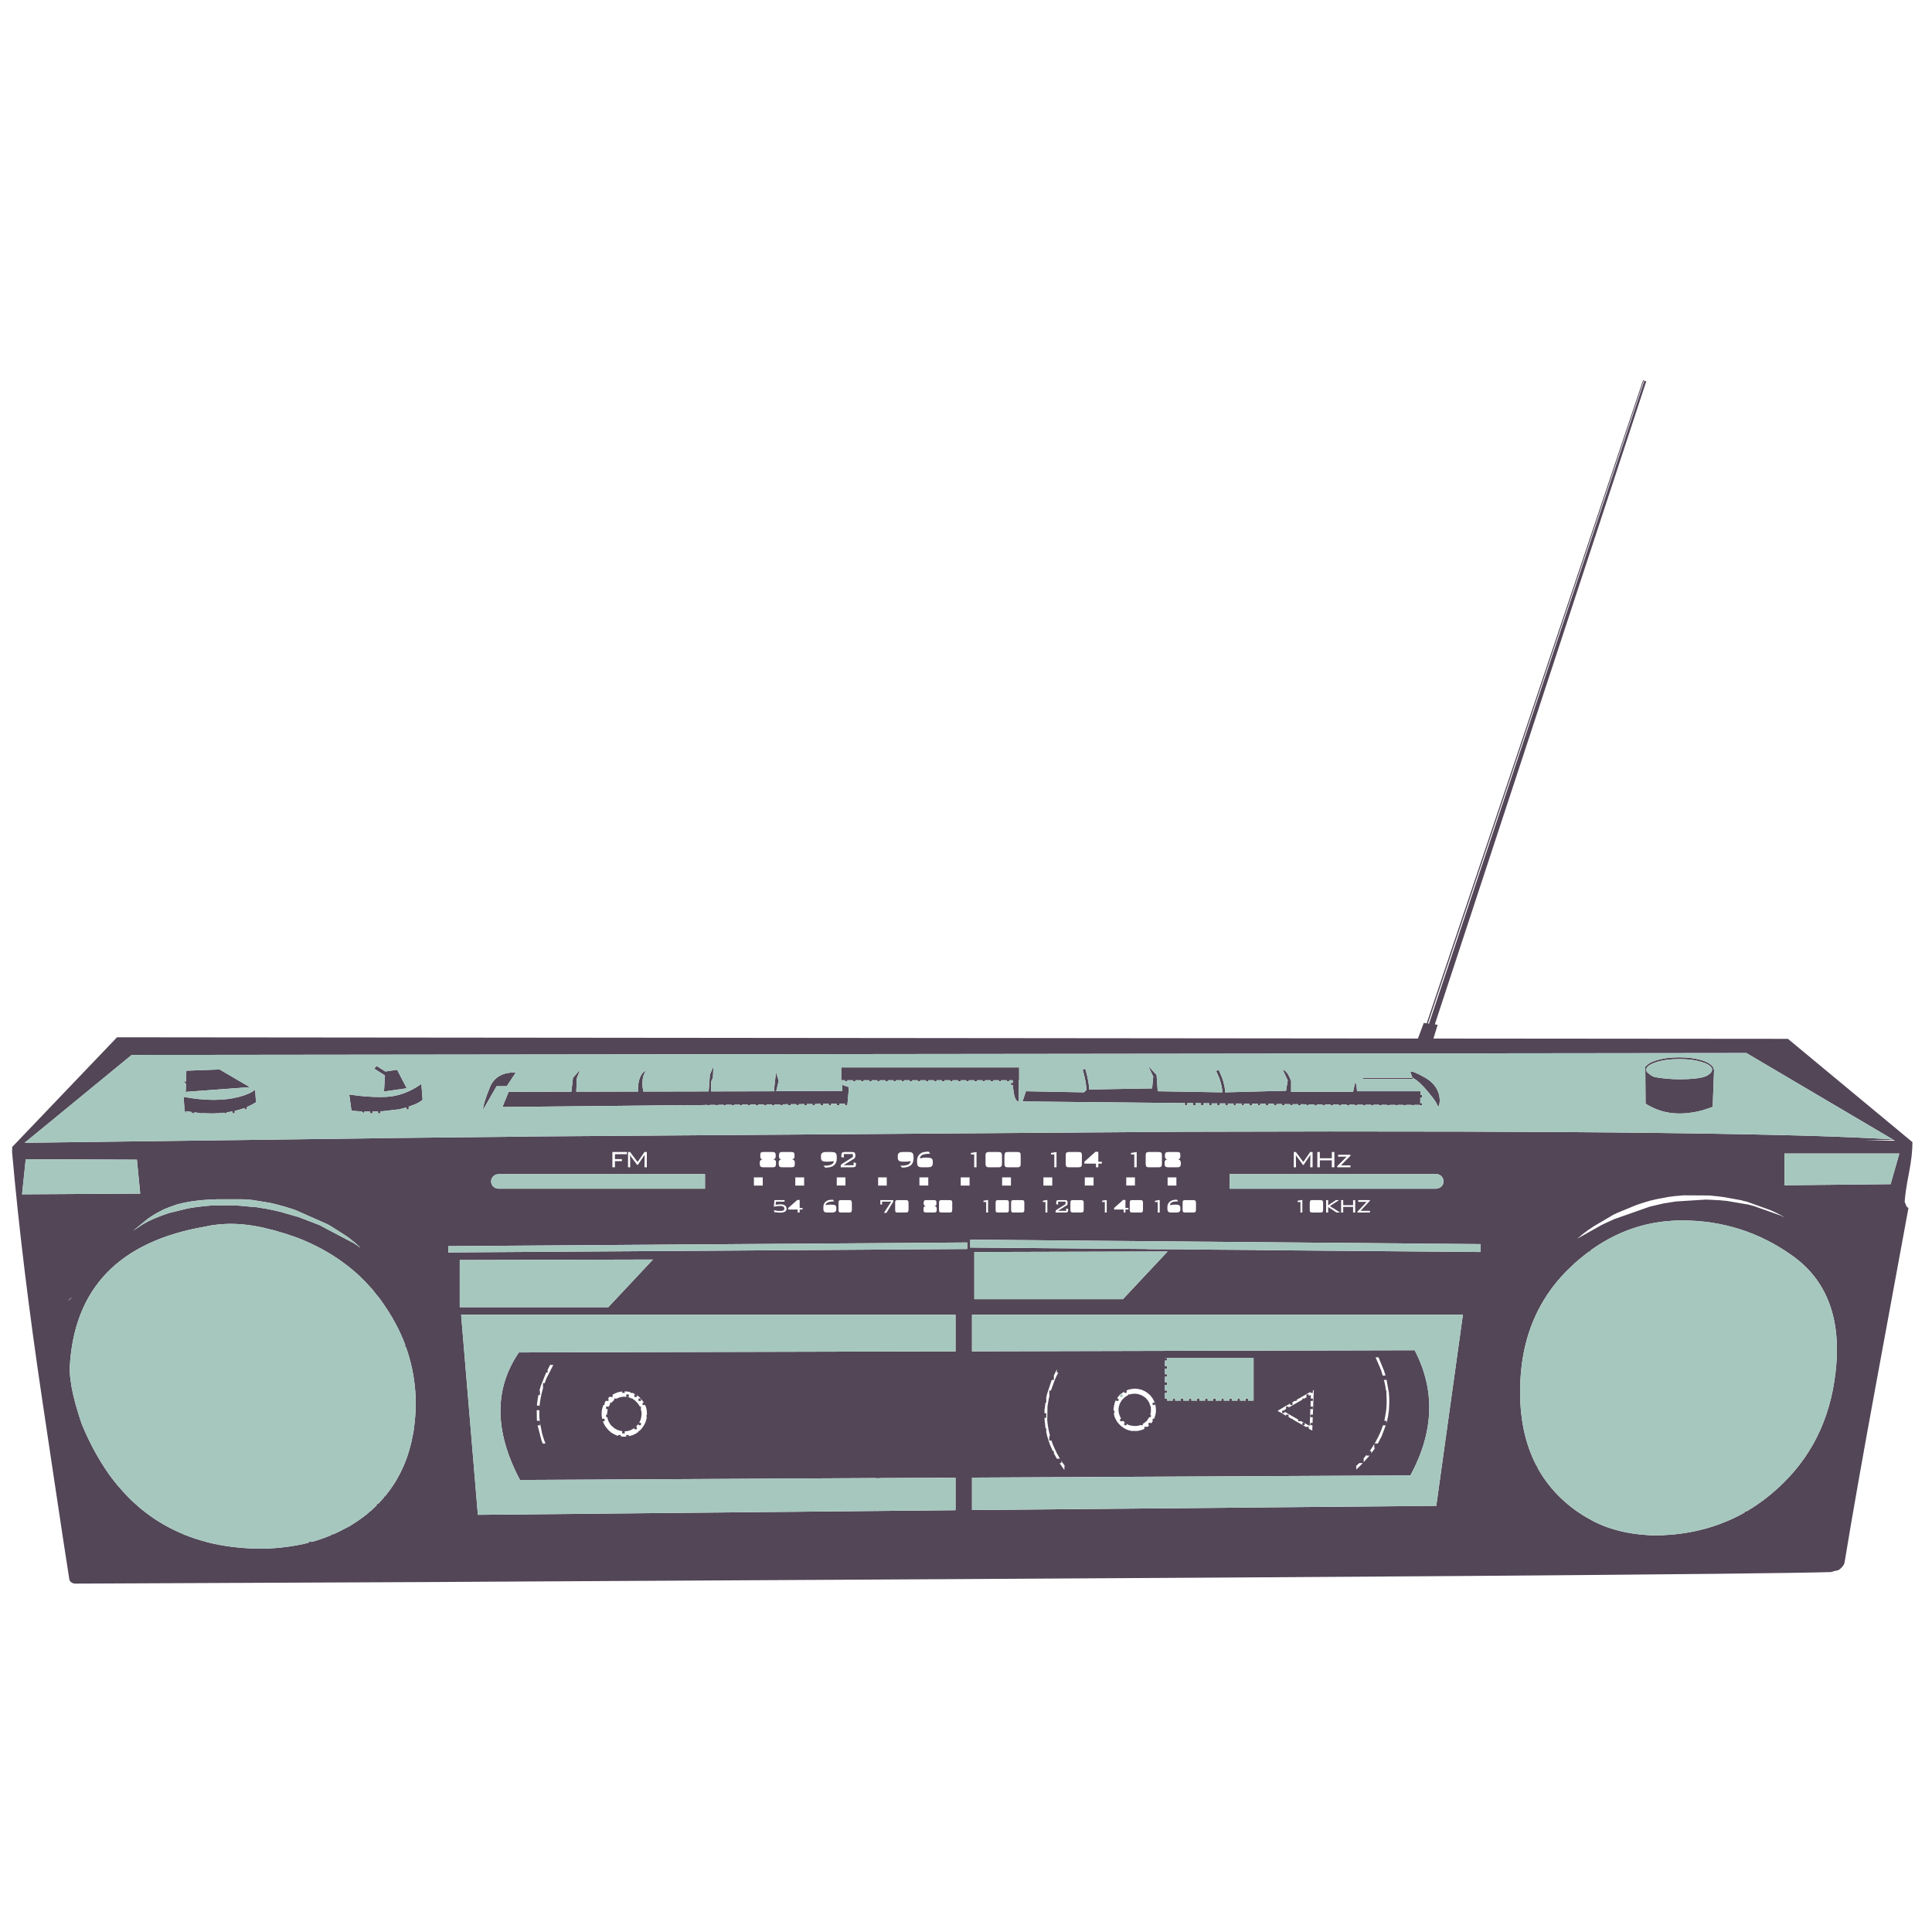 <?xml version="1.0" encoding="utf-8"?>
<!-- Generator: Adobe Illustrator 16.0.0, SVG Export Plug-In . SVG Version: 6.00 Build 0)  -->
<!DOCTYPE svg PUBLIC "-//W3C//DTD SVG 1.1//EN" "http://www.w3.org/Graphics/SVG/1.1/DTD/svg11.dtd">
<svg version="1.1" id="Layer_1" xmlns="http://www.w3.org/2000/svg" xmlns:xlink="http://www.w3.org/1999/xlink" x="0px" y="0px"
	 width="300px" height="300px" viewBox="0 0 300 300" enable-background="new 0 0 300 300" xml:space="preserve">
<g>
	<path fill-rule="evenodd" clip-rule="evenodd" fill="#524657" d="M294.258,177.134l-0.238-0.147l-4.484,0.079L294.258,177.134z
		 M10.896,201.732c0.447-0.438,0.432-0.454-0.045-0.045C10.441,202.141,10.457,202.156,10.896,201.732z M3.994,180.005l-0.567,5.449
		l18.344-0.114l-0.51-5.266L3.994,180.005z M33.61,186.227c-0.59,0.014-1.335,0.056-2.235,0.124l-0.069,0.022l-0.76,0.069
		c-1.211,0.151-2.264,0.355-3.156,0.612l-0.227,0.079c-0.621,0.213-1.199,0.432-1.736,0.659l-1.078,0.568
		c-0.296,0.157-0.735,0.435-1.317,0.827l-0.034,0.023l-2.35,1.918l1.328-0.887l0.045-0.021l0.148-0.102
		c0.521-0.311,1.01-0.564,1.464-0.761l0.147-0.068c0.84-0.363,1.658-0.674,2.452-0.93l2.939-0.717
		c1.083-0.196,2.267-0.344,3.554-0.442l3.167-0.045c0.189,0,0.499,0.016,0.931,0.045c0.174,0,0.442,0.02,0.806,0.058l2.077,0.192
		h0.147l1.01,0.171h0.092l0.737,0.146c0.848,0.167,1.483,0.307,1.907,0.421l2.792,0.806l3.19,1.226l5.188,2.736h0.035
		c0.567,0.362,0.9,0.593,0.999,0.692l0.17,0.102l-0.908-0.839l-0.318-0.239c-0.211-0.197-0.496-0.42-0.852-0.67l-2.725-1.737
		l-0.124-0.045l-0.148-0.102l-5.04-2.226l-0.102-0.022c-0.295-0.121-0.586-0.22-0.874-0.295l-0.886-0.272
		c-0.688-0.196-1.358-0.367-2.009-0.512l-2.838-0.465l-0.42-0.034c-0.393-0.03-0.688-0.046-0.885-0.046l-0.046-0.021H33.61z
		 M28.729,172.502l-0.068-0.022l-0.147-2.157c3.382,0.621,6.247,0.621,8.593,0c1.181-0.311,2.017-0.685,2.509-1.124l0.137,1.965
		l-0.784,0.441v0.023h-0.045l-0.59,0.272v0.362h-0.363v-0.227l-0.046,0.034c-0.46,0.159-0.805,0.265-1.032,0.317l-0.443,0.114v0.375
		h-0.363v-0.296l-0.885,0.148v0.147h-0.386v-0.103l-0.443,0.058c-0.098,0.014-0.238,0.021-0.42,0.021v0.023h-0.386
		c-0.099,0.015-0.246,0.022-0.443,0.022l-1.249-0.022c-0.197,0-0.345-0.008-0.443-0.023v0.023h-0.397v-0.045l-0.852-0.103v0.147
		h-0.397v-0.194l-0.885-0.146v0.341l-0.239-0.375H28.729z M28.854,169.369l0.023-1.079l-0.363-0.363h0.386l0.034-1.669l5.165-0.192
		l4.7,2.747l-9.819,0.726h-0.125v-0.021l-0.147,0.021L28.854,169.369z M59.845,166.383l1.816-0.272l1.487,2.85l0.034,0.022
		l-3.553,0.511l0.147-2.497l-1.668-1.056l0.363-0.42L59.845,166.383z M71.389,202.981h23.067l6.936-7.401l-30.003,0.079V202.981z
		 M83.853,221.325H83.49l-0.034-0.068l0.612,2.351v0.022l0.25,0.613v-0.091h0.386c-0.129-0.295-0.235-0.59-0.318-0.886l-0.022-0.045
		l-0.216-0.737v-0.047l-0.296-1.476V221.325z M83.75,218.977h-0.409l0.023,1.453l0.023,0.192h0.419l0.045,0.238l-0.079-0.602v-0.103
		l-0.023-0.022V218.977z M64.987,211.166l-0.022,0.067h0.022V211.166z M64.521,216.626c-0.016-0.242-0.031-0.477-0.046-0.704
		c-0.181-2.323-0.662-4.578-1.442-6.765l-0.147-0.046l0.045-0.249c-0.197-0.538-0.416-1.075-0.658-1.612
		c-0.083-0.196-0.174-0.395-0.272-0.591c-0.689-1.438-1.513-2.842-2.475-4.212c-0.242-0.363-0.496-0.715-0.76-1.056
		c-0.099-0.113-0.189-0.219-0.273-0.317c-0.227-0.295-0.454-0.583-0.681-0.862c-0.167-0.183-0.329-0.359-0.488-0.534
		c-0.196-0.212-0.394-0.424-0.59-0.636c-0.197-0.197-0.394-0.394-0.59-0.59c-0.212-0.197-0.417-0.394-0.613-0.59
		c-0.197-0.167-0.382-0.33-0.556-0.489c-0.28-0.227-0.561-0.457-0.84-0.691c-0.114-0.091-0.227-0.179-0.341-0.261
		c-1.634-1.258-3.424-2.343-5.369-3.259c-0.159-0.083-0.321-0.159-0.488-0.228c-0.893-0.408-1.832-0.776-2.816-1.101
		c-0.227-0.084-0.461-0.163-0.703-0.239c-0.621-0.196-1.26-0.385-1.918-0.567c-0.311-0.083-0.613-0.155-0.909-0.215
		c-0.241-0.068-0.476-0.129-0.704-0.182c-2.043-0.454-3.98-0.647-5.812-0.579c-0.077,0-0.163,0.007-0.261,0.022
		c-0.099,0-0.189,0.008-0.273,0.023c-0.916,0.045-1.797,0.166-2.645,0.363c-13.425,2.308-20.448,9.619-21.069,21.931
		c0,0.37,0.015,0.772,0.045,1.203c0.016,0.228,0.042,0.455,0.08,0.682c0.174,1.453,0.571,3.174,1.192,5.165
		c0.038,0.099,0.072,0.204,0.103,0.318c0.144,0.476,0.306,0.967,0.488,1.475c1.181,2.839,2.554,5.37,4.12,7.595
		c0.03,0.045,0.061,0.095,0.091,0.147c0.266,0.34,0.526,0.682,0.783,1.021c0.136,0.167,0.269,0.334,0.398,0.5
		c0.196,0.227,0.393,0.454,0.59,0.681c0.197,0.228,0.394,0.447,0.59,0.658c0.159,0.183,0.321,0.356,0.488,0.522
		c0.227,0.228,0.453,0.455,0.681,0.682c0.182,0.166,0.363,0.329,0.545,0.488c0.212,0.196,0.424,0.385,0.636,0.566
		c0.242,0.212,0.495,0.418,0.76,0.614c0.128,0.113,0.265,0.219,0.409,0.316c1.732,1.303,3.621,2.373,5.665,3.214
		c0.06,0.029,0.125,0.061,0.193,0.091c1.06,0.424,2.153,0.782,3.281,1.078c0.083,0.015,0.166,0.041,0.25,0.08
		c2.664,0.665,5.536,0.998,8.615,0.998c2.55-0.067,4.919-0.378,7.107-0.931v-0.147h0.567c1.014-0.296,1.994-0.64,2.94-1.033v-0.136
		h0.34c0.59-0.265,1.154-0.545,1.691-0.841c0.242-0.128,0.496-0.257,0.761-0.386c0.491-0.294,0.973-0.605,1.442-0.931
		c0.575-0.394,1.124-0.81,1.646-1.249v-0.124h0.147c0.341-0.311,0.681-0.629,1.021-0.954v-0.227h0.227
		c0.311-0.326,0.613-0.659,0.908-1l0.022-0.146h0.023v-0.023h0.102c0.635-0.772,1.215-1.589,1.737-2.452
		c0.113-0.196,0.227-0.4,0.34-0.612c0.818-1.468,1.446-3.069,1.885-4.803c0.068-0.212,0.125-0.442,0.17-0.691
		c0.098-0.522,0.205-1.045,0.318-1.567c0.022-0.227,0.049-0.454,0.08-0.682c0.03-0.242,0.061-0.479,0.091-0.715
		C64.548,219.423,64.589,218.019,64.521,216.626z M94.955,217.807l0.408-0.42v-0.216h0.397l0.341-0.147l0.103-0.034
		c0.272-0.075,0.515-0.114,0.727-0.114l0.317,0.047v-0.397h0.398v0.397h-0.364l0.17,0.021c0.175,0.016,0.394,0.091,0.659,0.228
		h0.147v0.067c0.196,0.114,0.344,0.221,0.442,0.318l0.386,0.42l0.272,0.442h0.169v0.387h-0.022l0.022,0.103
		c0,0.015,0.027,0.129,0.08,0.34l0.022,0.318l-0.056,0.488l-0.114,0.442l-0.204,0.443h0.272v0.362h-0.386v-0.215
		c-0.166,0.227-0.306,0.381-0.419,0.464h0.17v0.387h-0.397v-0.192c-0.356,0.249-0.704,0.404-1.045,0.465l-0.443,0.046v0.328h-0.397
		v-0.352l-0.408-0.091c-0.28-0.066-0.56-0.2-0.841-0.396l-0.442-0.387c-0.212-0.249-0.382-0.537-0.511-0.862l-0.103-0.442h-0.192
		v-0.387h0.147v-0.102l0.103-0.761h-0.25v-0.387h0.374v0.068l0.239-0.442v-0.238H94.955z M95.125,216.558v0.364h-0.397v-0.103
		l-0.363,0.352h0.125v0.363h-0.374v-0.08l-0.239,0.398v0.318h-0.181l-0.023,0.079c-0.144,0.369-0.223,0.703-0.238,0.998
		l-0.022,0.318c0,0.167,0.03,0.412,0.09,0.737h0.375v0.386h-0.272l0.068,0.171c0.136,0.332,0.311,0.628,0.522,0.886
		c0.242,0.295,0.484,0.533,0.727,0.715c0.28,0.175,0.56,0.322,0.839,0.442L96,222.948v-0.124h0.375v0.192l0.363,0.08l0.511-0.023
		v-0.249h0.398v0.192l0.067-0.021c0.378-0.084,0.708-0.204,0.988-0.364l0.442-0.295v-0.147h0.148
		c0.159-0.129,0.295-0.277,0.409-0.442l0.08-0.068v-0.126h0.068l0.102-0.169c0.197-0.311,0.325-0.605,0.386-0.886l0.102-0.442
		h-0.045v-0.387h0.068l-0.022-0.42c-0.015-0.407-0.114-0.784-0.295-1.124v0.047H99.78v-0.364h0.193l-0.023-0.058l-0.42-0.556v0.341
		h-0.386v-0.363h0.363c-0.128-0.167-0.291-0.313-0.488-0.443h-0.022c-0.053-0.037-0.088-0.063-0.103-0.079v0.273h-0.397v-0.397
		h0.204l-0.488-0.239h-0.318v-0.102l-0.25-0.068l-0.637-0.079v0.249h-0.397v-0.228l-0.727,0.147l-0.125,0.057v0.023h-0.079
		L95.125,216.558z M85.499,211.847l-0.147,0.228l-0.317,0.636v0.42h-0.228l-0.852,2.123l-0.125,0.465l-0.057,0.125l-0.136,0.613
		l0.136-0.534h0.079v0.704h-0.25l-0.113,0.636v0.057l-0.102,0.658v0.295h0.385l-0.023,0.296c0.068-0.62,0.137-1.113,0.205-1.477
		c0.099-0.536,0.219-1.051,0.363-1.544l0.022-0.09h-0.022v-0.692h0.272l0.216-0.637l1.033-2.032l0.091-0.146h-0.432V211.847z
		 M95.489,179.982v-0.761h1.861v-0.34h-2.259v2.373h0.397v-0.954h1.079v-0.318H95.489z M77.11,168.664l-2.101,3.667
		c0-0.583,0.352-1.748,1.056-3.496c0.439-1.097,1.237-1.808,2.396-2.134c0.59-0.144,1.131-0.192,1.624-0.147l-1.396,2.11H77.11z
		 M65.429,168.313l0.193,2.453l-0.113,0.102c-0.265,0.211-0.586,0.401-0.965,0.567l-1.146,0.432h0.068v0.396h-0.364v-0.295
		l-0.886,0.217v0.078h-0.363l-2.327,0.273c-0.098,0.015-0.246,0.022-0.443,0.022v0.318h-0.386v-0.296
		c-0.196,0-0.344,0.008-0.442,0.023h-0.42v0.272h-0.386v-0.272h-0.885v0.228l-0.364-0.149v-0.102l-1.623-0.102l-0.318-2.305
		l-0.045-0.216l1.714,0.216c1.385,0.151,2.724,0.2,4.019,0.147c1.634-0.075,3.227-0.59,4.779-1.544L65.429,168.313z M128.216,186.59
		c-0.242,0.196-0.363,0.477-0.363,0.839v0.263c0,0.249,0.049,0.403,0.148,0.464c0.06,0.084,0.215,0.126,0.465,0.126h0.76
		c0.227,0,0.39-0.05,0.488-0.148c0.099-0.061,0.147-0.166,0.147-0.317v-0.262c0-0.196-0.057-0.329-0.17-0.396
		c-0.114-0.068-0.318-0.103-0.613-0.103h-0.148c-0.25,0-0.495,0.026-0.738,0.079c0.045-0.325,0.363-0.515,0.954-0.567l0.272-0.022
		l0.125,0.022l-0.205-0.272h-0.147C128.768,186.294,128.442,186.394,128.216,186.59z M132.28,187.815v-0.998l-0.023-0.148
		c-0.03-0.151-0.053-0.227-0.068-0.227c-0.053-0.061-0.166-0.092-0.34-0.092h-1.227c-0.166,0-0.283,0.031-0.352,0.092
		c-0.045,0.053-0.067,0.177-0.067,0.375v0.998c0,0.196,0.022,0.321,0.067,0.375c0.053,0.045,0.114,0.067,0.182,0.067l0.17,0.023
		h1.227c0.174,0,0.287-0.031,0.34-0.091l0.022-0.035C132.257,188.012,132.28,187.898,132.28,187.815z M121.825,186.59v-0.239h-1.566
		l-0.102,1.022c0.378-0.076,0.695-0.113,0.953-0.113c0.197,0,0.345,0.021,0.443,0.068l0.08,0.021
		c0.061,0.054,0.11,0.122,0.148,0.204l0.023,0.114c0,0.113-0.042,0.196-0.125,0.25l-0.022,0.045l-0.103,0.023
		c-0.128,0.037-0.268,0.057-0.419,0.057c-0.272,0-0.598-0.043-0.976-0.125l0.102,0.317l0.828,0.067c0.25,0,0.413-0.015,0.489-0.045
		c0.151-0.03,0.25-0.063,0.295-0.103l0.125-0.091c0.098-0.098,0.147-0.229,0.147-0.396l-0.022-0.114
		c-0.053-0.265-0.25-0.438-0.59-0.522l-0.363-0.021c-0.25,0-0.496,0.026-0.738,0.079l0.068-0.499H121.825z M123.857,187.815v0.466
		h0.317v-0.466h0.443v-0.238h-0.443v-1.249h-0.363l-1.419,1.249v0.238H123.857z M123.494,184.092h1.374v-1.271h-1.374V184.092z
		 M121.086,178.973c-0.015,0-0.038,0.041-0.068,0.125l-0.056,0.25v0.215c0,0.296,0.132,0.451,0.397,0.465
		c-0.197,0.016-0.337,0.114-0.42,0.296l-0.022,0.17v0.249c0,0.175,0.042,0.304,0.125,0.387v0.023
		c0.083,0.067,0.224,0.103,0.42,0.103h1.419c0.211,0,0.359-0.035,0.442-0.103c0.061-0.084,0.091-0.22,0.091-0.41v-0.249
		c0-0.266-0.139-0.419-0.42-0.466c0.136-0.029,0.235-0.087,0.295-0.169l0.08-0.148v-0.362c0-0.183-0.034-0.308-0.102-0.375
		c-0.099-0.062-0.227-0.091-0.386-0.091h-1.396C121.288,178.882,121.155,178.911,121.086,178.973z M129.93,182.82v1.271h1.351
		v-1.271H129.93z M129.521,178.927l-0.329-0.045h-0.931c-0.521,0-0.783,0.193-0.783,0.579v0.317c0,0.235,0.076,0.401,0.227,0.5
		c0.159,0.075,0.405,0.112,0.737,0.112l0.896-0.067h0.08l0.102-0.022l-0.057,0.09v0.057c-0.144,0.372-0.624,0.558-1.442,0.558
		l-0.147-0.023l0.25,0.318h0.17c0.522,0,0.919-0.114,1.192-0.34c0.295-0.243,0.443-0.588,0.443-1.034v-0.317
		c0-0.273-0.057-0.459-0.171-0.556C129.729,178.998,129.649,178.957,129.521,178.927z M132.745,179.053l-0.045-0.08l-0.102-0.046
		l-0.285-0.045h-1.157c-0.159,0-0.288,0.029-0.386,0.091l-0.034,0.057c-0.015,0.016-0.038,0.079-0.068,0.192l-0.023,0.126v0.316
		l0.068,0.023l0.318,0.068v-0.557h1.396v0.465l-1.611,1.022c-0.113,0.067-0.197,0.144-0.25,0.227l-0.023,0.192v0.149h1.861
		c0.212,0,0.352-0.035,0.42-0.103c0.061-0.061,0.091-0.183,0.091-0.363v-0.171l-0.238-0.103l-0.125-0.022v0.443h-1.566l1.544-0.954
		c0.128-0.083,0.2-0.151,0.216-0.204c0.053-0.062,0.079-0.155,0.079-0.284v-0.146C132.824,179.226,132.798,179.127,132.745,179.053z
		 M100.438,181.255v-2.373h-0.363l-1.011,1.464l-0.067,0.08l-1.158-1.544H97.52v2.373h0.341l-0.022-1.942l0.147,0.296l0.954,1.283
		h0.102l1.056-1.579l-0.022,1.942H100.438z M118.441,184.092v-1.271h-1.373v1.271H118.441z M118.056,179.348v0.215
		c0,0.296,0.121,0.451,0.363,0.465c-0.295,0.047-0.442,0.2-0.442,0.466v0.249c0,0.175,0.042,0.304,0.124,0.387
		c0.069,0.083,0.216,0.126,0.443,0.126h1.419c0.212,0,0.352-0.035,0.42-0.103c0.076-0.114,0.113-0.25,0.113-0.41v-0.249l-0.022-0.17
		c-0.045-0.166-0.182-0.266-0.409-0.296c0.257-0.045,0.386-0.2,0.386-0.465v-0.215c0-0.167-0.042-0.292-0.125-0.375
		c-0.098-0.062-0.227-0.091-0.386-0.091h-1.396c-0.166,0-0.299,0.029-0.397,0.091C118.086,179.04,118.056,179.165,118.056,179.348z
		 M109.474,184.58v-2.271H77.337v0.023c-0.295,0.015-0.549,0.128-0.761,0.34c-0.211,0.212-0.317,0.474-0.317,0.783
		c0,0.311,0.113,0.58,0.341,0.807c0.211,0.182,0.458,0.286,0.738,0.317H109.474z M120.496,166.485l0.42,1.34l-0.386,1.601
		l10.262-0.035v-0.931h0.068l0.057-0.317h0.023v0.374l0.874,0.296l-0.022,0.147v0.238l-0.193,2.18h-0.022v0.273h-0.375v-0.273
		h-0.874v0.273h-0.397v-0.273l-0.874,0.022v0.251h-0.375V171.4h-0.886v0.251h-0.364V171.4l-0.885,0.034v0.217h-0.386v-0.217h-0.885
		v0.217h-0.363v-0.217l-0.886,0.022v0.194h-0.363v-0.194h-0.885v0.194h-0.386v-0.194l-0.863,0.023v0.171h-0.397v-0.171h-0.874v0.171
		h-0.375v-0.171l-0.874,0.022v0.148h-0.397v-0.148h-0.852v0.148h-0.398v-0.148l-0.885,0.022v0.126h-0.363v-0.126h-0.886v0.126
		h-0.363v-0.126l-0.886,0.022v0.104h-0.386v-0.104h-0.885v0.104h-0.363v-0.104l-0.886,0.023v0.08h-0.363v-0.08h-0.885v0.08h-0.397
		v-0.08l-0.874,0.033v0.047h-0.375v-0.047h-0.874v0.047h-0.375v-0.047l-0.874,0.023v0.023h-0.397v-0.023h-0.886v0.023h-0.363v-0.023
		L78.018,171.9l0.965-2.362l9.74-0.021l0.25-2.157l1.101-1.249l-0.511,1.328l-0.08,2.078l9.604-0.023
		c-0.046-0.507-0.012-1.021,0.102-1.544c0.182-0.817,0.533-1.396,1.056-1.736l-0.353,0.885c-0.188,0.765-0.188,1.549,0,2.351v0.045
		l10.148-0.022l0.194-2.6l0.545-1.271l-0.081,1.76l-0.272,0.59v1.521l9.899-0.022l-0.147-0.079L120.496,166.485z M151.293,201.732
		h23.078l6.937-7.401l-30.015,0.08V201.732z M175.03,216.705l0.17-0.079v-0.102h0.227c0.273-0.076,0.534-0.113,0.784-0.113
		l0.442,0.045c0.228,0.045,0.477,0.136,0.75,0.271l0.499,0.341c0.227,0.227,0.404,0.466,0.534,0.715l0.227,0.636h0.045v0.387
		l0.023,0.125h-0.023v0.317l-0.102,0.42h0.102v0.387h-0.271l-0.068,0.147l-0.273,0.375v0.112h-0.102l-0.317,0.272l-0.217,0.126
		v0.215h-0.374v-0.022l-0.432,0.126c-0.098,0.014-0.246,0.021-0.442,0.021c-0.265,0-0.545-0.041-0.84-0.125l-0.193-0.068
		l-0.238-0.146v0.215h-0.375v-0.362h0.148c-0.183-0.167-0.311-0.288-0.387-0.363v0.112h-0.396v-0.386h0.17
		c-0.212-0.363-0.341-0.715-0.387-1.056l-0.033-0.317c0-0.325,0.068-0.644,0.204-0.954l0.046-0.124v-0.046h0.045l0.147-0.272
		c0.234-0.341,0.53-0.608,0.886-0.807L175.03,216.705z M199.777,218.271l-0.08,0.023l-1.316,0.783l0.295,0.17l0.114,0.045
		l0.907,0.546v-0.171h0.397v0.364l0.442,0.271h0.171v0.091l1.521,0.862v-0.316h0.261l-0.511-0.296v0.045h-0.397v-0.26l-2.055-1.182
		l-0.067-0.046v0.216h-0.375v-0.363h0.17l0.442-0.271v-0.364h0.397v0.148l2.135-1.226v-0.171h0.317l0.408-0.249h-0.091v-0.397h0.364
		v0.227l0.079-0.023l0.262-0.146l-0.023,0.146v0.443h0.317v0.363h-0.341l-0.022,0.885h0.363v0.387h-0.386v-0.091l-0.103,2.713
		l-0.783-0.442v0.317h-0.295l0.567,0.318v-0.069h0.364v0.296l0.545,0.295l0.022-0.84h-0.318v-0.362h0.341l0.022-0.886h-0.363v-0.387
		h0.386l0.147-3.848l-0.022,0.022l-0.125,0.079v0.363h-0.386v-0.147l-2.134,1.227v0.17h-0.318l-0.419,0.272h0.102v0.364h-0.375
		v-0.216l-0.068,0.021L199.777,218.271z M192.16,217.489v-0.318h0.386v0.318h0.886v-0.318h0.363v0.318h0.862v-6.641h-13.77v0.021
		h0.341v0.398h-0.341v0.874h0.341v0.374h-0.341v0.874h0.341v0.374h-0.341v0.875h0.341v0.397h-0.341v0.885h0.341v0.363h-0.341v0.886
		h0.341v0.318h0.885v-0.318h0.363v0.318h0.886v-0.318h0.387v0.318h0.862v-0.318h0.386v0.318h0.886v-0.318h0.374v0.318h0.874v-0.318
		h0.397v0.318h0.852v-0.318h0.397v0.318h0.886v-0.318h0.362v0.318h0.886v-0.318h0.363v0.318H192.16z M164.723,226.718l0.091,0.17
		v0.295h-0.261l0.046,0.103l0.317,0.466l0.022,0.022l0.341,0.488v-0.59h0.08l0.067,0.079
		C165.154,227.372,164.919,227.028,164.723,226.718z M148.376,209.838v-5.676H71.604l2.6,31.059l74.172-0.716v-5.04l-0.874,0.022
		l0.193-0.022l-11.045,0.046v0.022h-0.692v-0.022l-55.215,0.295c-3.988-7.53-4.044-14.129-0.17-19.798L148.376,209.838z
		 M173.044,218.171h-0.046l-0.102,0.76l0.033,0.124h0.114v0.363h-0.091c0.045,0.409,0.166,0.769,0.363,1.079l0.192,0.34l0.08,0.104
		h0.091v0.102l0.442,0.432l0.103,0.078h0.102v0.069l0.193,0.125c0.258,0.165,0.541,0.291,0.852,0.374l0.442,0.091v-0.022h0.397
		v0.022c0.196,0,0.345-0.008,0.442-0.022c0.341-0.046,0.688-0.151,1.044-0.318v-0.318h0.397v0.069l0.387-0.318h-0.148v-0.362h0.375
		v0.124l0.295-0.375h-0.022v-0.386h0.216c0.144-0.31,0.242-0.661,0.296-1.056v-0.317c0-0.312-0.043-0.628-0.126-0.954l-0.022-0.057
		v0.251h-0.363v-0.364h0.318l-0.147-0.353c-0.114-0.241-0.276-0.483-0.488-0.727l-0.103-0.102c-0.197-0.197-0.387-0.352-0.567-0.466
		l-0.091-0.045c-0.099-0.083-0.189-0.133-0.272-0.147l-0.363-0.17l-0.079-0.023l-0.488-0.102h-0.046l-0.079-0.023h-0.215
		l-0.148-0.022l-0.443,0.046c-0.015,0-0.146,0.022-0.396,0.068l-0.091,0.033c-0.113,0.016-0.239,0.064-0.375,0.147h0.034v0.363
		h-0.375v-0.192l-0.59,0.408l-0.045,0.023l-0.171,0.203c-0.099,0.1-0.204,0.247-0.317,0.443h0.238v0.363h-0.363v-0.17l-0.103,0.147
		l-0.17,0.443V218.171z M164.326,213.13h-0.216v-0.5l-0.466,0.965v0.682h-0.318l-0.033,0.022v0.023l-0.704,2.134l-0.147,0.635h0.022
		v0.716h-0.125l-0.147,1.124v0.511h0.272v0.715h-0.272v0.217l0.147,1.327v0.091h0.125v0.612l0.192,0.784l0.057,0.125
		c0.129,0.507,0.322,1.04,0.58,1.601l0.182,0.408h0.17v0.341l0.466,0.862v-0.022h0.465c-0.038-0.068-0.071-0.125-0.102-0.17
		l-0.069-0.148c-0.249-0.408-0.438-0.774-0.566-1.101l-0.046-0.08l-0.228-0.532h-0.022l-0.249-0.716l-0.046-0.068h-0.317v-0.715
		h0.102l0.046,0.125c-0.228-0.817-0.383-1.677-0.466-2.577l0.045-2.18l0.171-0.998v-0.023l0.147-0.692h-0.045v-0.704h0.25
		l0.612-1.668c0.159-0.394,0.345-0.78,0.557-1.158L164.326,213.13z M168.196,186.442c-0.067-0.061-0.182-0.092-0.34-0.092h-1.227
		c-0.167,0-0.28,0.031-0.341,0.092c-0.053,0.053-0.079,0.177-0.079,0.375v0.998c0,0.151,0.02,0.257,0.057,0.317l0.022,0.058
		l0.148,0.067l0.192,0.023h1.227c0.158,0,0.272-0.031,0.34-0.091c0.054-0.054,0.08-0.179,0.08-0.375v-0.998
		C168.276,186.619,168.25,186.495,168.196,186.442z M171.137,186.442v0.204h0.42v1.635h0.295v-1.953L171.137,186.442z
		 M158.99,186.442c-0.068-0.061-0.185-0.092-0.352-0.092h-1.215c-0.167,0-0.284,0.031-0.352,0.092
		c-0.046,0.053-0.069,0.159-0.069,0.317v1.056l0.023,0.272l0.046,0.103c0.067,0.06,0.185,0.091,0.352,0.091h1.215
		c0.167,0,0.283-0.031,0.352-0.091l0.045-0.103l0.023-0.272v-0.998l-0.023-0.273L158.99,186.442z M162.634,186.328h-0.022
		l-0.681,0.114v0.204h0.408v1.635h0.295V186.328z M164.428,186.351c-0.151,0-0.265,0.022-0.34,0.068
		c-0.054,0.053-0.08,0.151-0.08,0.295v0.273l0.295,0.067v-0.465h1.146v0.397l-1.316,0.828c-0.099,0.053-0.162,0.109-0.192,0.171
		l-0.035,0.169v0.126h1.624c0.112,0,0.192-0.023,0.238-0.068c0.068-0.069,0.102-0.166,0.102-0.295v-0.171l-0.317-0.103v0.375h-1.271
		l1.249-0.795c0.112-0.045,0.178-0.091,0.192-0.136c0.03-0.038,0.046-0.122,0.046-0.25v-0.125c0-0.144-0.023-0.242-0.068-0.295
		h-0.022c-0.053-0.046-0.159-0.068-0.317-0.068H164.428z M163.395,184.092v-1.271h-1.374v1.271H163.395z M155.607,184.092h1.373
		v-1.271h-1.373V184.092z M157.979,178.882h-1.487c-0.196,0-0.336,0.037-0.419,0.112l-0.045,0.126l-0.059,0.317v1.249
		c0,0.227,0.035,0.374,0.104,0.442c0.061,0.083,0.2,0.126,0.419,0.126h1.613l0.146-0.047c0.046,0,0.095-0.025,0.148-0.079
		c0.06-0.068,0.091-0.216,0.091-0.442v-1.249c0-0.228-0.031-0.374-0.091-0.443C158.316,178.919,158.177,178.882,157.979,178.882z
		 M164.053,178.882l-0.852,0.147v0.238h0.511v1.987h0.341V178.882z M168.446,182.82v1.271h1.362v-1.271H168.446z M167.901,178.994
		c-0.083-0.075-0.224-0.112-0.42-0.112h-1.487c-0.113,0-0.204,0.015-0.272,0.045l-0.147,0.067c-0.061,0.069-0.09,0.216-0.09,0.443
		v1.249c0,0.197,0.022,0.329,0.067,0.397l0.022,0.045c0.067,0.083,0.208,0.126,0.42,0.126h1.487l0.204-0.023
		c0.113-0.038,0.186-0.071,0.216-0.103l0.079-0.147l0.022-1.544C168.003,179.241,167.97,179.094,167.901,178.994z M170.547,178.849
		h-0.443l-1.714,1.542v0.296h1.794v0.568h0.363v-0.568h0.544v-0.296h-0.544V178.849z M150.192,193.945v-1.011l-80.575,0.567v1
		l0.295-0.023L150.192,193.945z M152.713,186.442v0.204h0.42v1.635h0.295v-1.953L152.713,186.442z M155.018,186.351
		c-0.182,0-0.296,0.031-0.341,0.092c-0.053,0.053-0.08,0.177-0.08,0.375v0.998c0,0.196,0.027,0.321,0.08,0.375
		c0.045,0.06,0.159,0.091,0.341,0.091h1.226c0.167,0,0.28-0.031,0.341-0.091c0.053-0.054,0.078-0.179,0.078-0.375v-1.169
		l-0.078-0.204c-0.061-0.061-0.174-0.092-0.341-0.092H155.018z M136.967,186.59h1.419l-1.135,1.748h0.397l1.056-1.748v-0.239h-2.009
		v0.659l0.272,0.045V186.59z M141.078,186.817c0-0.183-0.035-0.308-0.103-0.375c-0.046-0.061-0.159-0.092-0.341-0.092h-1.226
		l-0.193,0.022c-0.045,0-0.094,0.022-0.147,0.069c-0.046,0.053-0.068,0.177-0.068,0.375v0.998c0,0.196,0.022,0.321,0.068,0.375
		c0.053,0.06,0.151,0.091,0.296,0.091h1.271c0.182,0,0.295-0.031,0.341-0.091c0.068-0.069,0.103-0.194,0.103-0.375V186.817z
		 M145.856,186.521c-0.03,0.045-0.046,0.144-0.046,0.296v0.998c0,0.196,0.023,0.321,0.068,0.375c0.053,0.045,0.109,0.067,0.17,0.067
		l0.17,0.023h1.226c0.166,0,0.28-0.031,0.34-0.091l0.034-0.058l0.046-0.317v-1.192l-0.08-0.181c-0.061-0.061-0.174-0.092-0.34-0.092
		h-1.226c-0.159,0-0.272,0.031-0.341,0.092L145.856,186.521z M144.993,186.351h-1.146c-0.167,0-0.273,0.022-0.318,0.068
		c-0.068,0.068-0.103,0.166-0.103,0.295v0.193c0,0.211,0.106,0.337,0.318,0.374c-0.227,0.031-0.341,0.159-0.341,0.387v0.204
		c0,0.159,0.027,0.265,0.08,0.318c0.061,0.06,0.182,0.091,0.363,0.091h1.146c0.182,0,0.307-0.031,0.375-0.091
		c0.061-0.069,0.091-0.175,0.091-0.318v-0.204c0-0.228-0.121-0.355-0.363-0.387c0.211-0.015,0.317-0.14,0.317-0.374v-0.193
		c0-0.144-0.034-0.242-0.102-0.295C145.266,186.373,145.161,186.351,144.993,186.351z M142.769,182.82v1.271h1.374v-1.271H142.769z
		 M137.694,184.092v-1.271h-1.339v1.271H137.694z M141.123,178.882h-0.954c-0.507,0-0.76,0.193-0.76,0.579v0.317
		c0,0.235,0.076,0.401,0.227,0.5c0.159,0.075,0.405,0.112,0.738,0.112c0.386,0,0.734-0.029,1.044-0.09
		c-0.045,0.469-0.534,0.704-1.465,0.704l-0.147-0.023l0.239,0.318h0.182c0.484,0,0.882-0.114,1.191-0.34
		c0.265-0.228,0.405-0.53,0.42-0.909l0.022-0.125v-0.317l-0.045-0.296c-0.03-0.144-0.072-0.23-0.125-0.26
		C141.577,178.938,141.388,178.882,141.123,178.882z M144.21,178.825h-0.171l-0.51,0.057l-0.193,0.045
		c-0.167,0.03-0.333,0.122-0.5,0.272c-0.288,0.242-0.432,0.582-0.432,1.022v0.294l0.023,0.103c0,0.228,0.049,0.39,0.148,0.487
		l0.067,0.047c0.114,0.067,0.276,0.103,0.488,0.103h0.965c0.227,0,0.397-0.035,0.511-0.103c0.159-0.114,0.238-0.269,0.238-0.466
		v-0.341c0-0.128-0.022-0.234-0.068-0.318c-0.046-0.083-0.095-0.132-0.147-0.147l-0.273-0.102c-0.076-0.015-0.231-0.022-0.466-0.022
		h-0.318l-0.737,0.103c0.038-0.281,0.204-0.47,0.5-0.568l0.317-0.091l0.659-0.057h0.147l-0.022-0.022L144.21,178.825z
		 M150.556,184.092v-1.271h-1.374v1.271H150.556z M153.553,178.882c-0.182,0-0.314,0.037-0.397,0.112
		c-0.083,0.084-0.125,0.231-0.125,0.443v1.249c0,0.211,0.042,0.359,0.125,0.442c0.068,0.083,0.2,0.126,0.397,0.126h1.544
		c0.158,0,0.28-0.043,0.363-0.126s0.125-0.231,0.125-0.442v-1.249c0-0.212-0.042-0.359-0.125-0.443
		c-0.083-0.075-0.216-0.112-0.397-0.112H153.553z M151.635,178.882l-0.875,0.147v0.238h0.511v1.987h0.363V178.882z M155.46,167.734
		v0.147h-0.363v-0.147h-0.886v0.147h-0.396v-0.147h-0.875v0.147h-0.374v-0.147h-0.874v0.147h-0.375v-0.147h-0.885v0.147h-0.386
		v-0.147h-0.886v0.147h-0.363v-0.147h-0.885v0.147h-0.363v-0.147h-0.886v0.147h-0.385v-0.147h-0.864v0.147h-0.385v-0.147h-0.885
		v0.147h-0.363v-0.147h-0.886v0.147h-0.397v-0.147h-0.852v0.147h-0.397v-0.147h-0.874v0.147h-0.375v-0.147h-0.886v0.147h-0.363
		v-0.147h-0.885v0.147h-0.386v-0.147h-0.885v0.147h-0.363v-0.147h-0.885v0.147h-0.363v-0.147h-0.886v0.147h-0.386v-0.147h-0.886
		v0.147h-0.375v-0.147h-0.874v0.147h-0.375v-0.147h-0.58v-1.987h27.63v1.987h-0.045l-0.034,3.155l-0.045,0.147
		c-0.409-0.045-0.678-0.737-0.807-2.077l-0.022-0.182v-0.262h-0.318v-0.374h0.296l-0.034-0.408h-0.533v0.147h-0.364v-0.147H155.46z
		 M201.491,186.646h0.442v1.635h0.296v-1.953l-0.738,0.114V186.646z M205.453,186.817c0-0.183-0.03-0.308-0.091-0.375l-0.125-0.069
		l-0.193-0.022h-1.248c-0.167,0-0.284,0.031-0.353,0.092l-0.068,0.375v0.998c0,0.181,0.023,0.295,0.068,0.34v0.035
		c0.038,0.03,0.121,0.06,0.25,0.091h1.351l0.17-0.023c0.085,0,0.133-0.022,0.148-0.067c0.061-0.069,0.091-0.194,0.091-0.375V186.817
		z M207.928,186.351h-0.488l-1.056,0.704l-0.147,0.125v-0.829h-0.318v1.931h0.318v-0.853l1.306,0.853h0.533l-1.044-0.682
		l-0.08-0.022l-0.442-0.296L207.928,186.351z M209.698,179.461v-0.148h-1.918v0.296h1.328l-1.465,1.476v0.171h2.055v-0.295h-1.476
		L209.698,179.461z M203.818,178.882h-0.375l-1.066,1.544l-1.158-1.544H200.9v2.373h0.341l-0.022-1.942l0.147,0.296l0.103,0.102
		l0.852,1.182h0.102l1.056-1.579l-0.034,1.942h0.375V178.882z M207.201,178.882h-0.397v0.977h-1.862v-0.977h-0.386v2.373h0.386
		v-1.079h1.862v1.079h0.397V178.882z M185.712,186.817c0-0.183-0.033-0.308-0.103-0.375c-0.045-0.061-0.158-0.092-0.34-0.092h-1.227
		c-0.158,0-0.271,0.031-0.34,0.092c-0.046,0.053-0.068,0.177-0.068,0.375v0.998c0,0.196,0.022,0.321,0.068,0.375
		c0.068,0.06,0.182,0.091,0.34,0.091h1.227c0.182,0,0.295-0.031,0.34-0.091c0.069-0.069,0.103-0.194,0.103-0.375V186.817z
		 M174.758,186.328h-0.364l-1.396,1.249v0.238h1.477v0.466h0.283v-0.466h0.465v-0.238h-0.465V186.328z M177.403,186.442
		c-0.062-0.061-0.175-0.092-0.341-0.092h-1.227c-0.158,0-0.272,0.031-0.34,0.092c-0.046,0.053-0.069,0.177-0.069,0.375v1.123
		c0.031,0.144,0.054,0.227,0.069,0.25c0.067,0.06,0.182,0.091,0.34,0.091h1.227c0.166,0,0.279-0.031,0.341-0.091
		c0.053-0.054,0.078-0.179,0.078-0.375v-0.998C177.481,186.619,177.456,186.495,177.403,186.442z M179.344,186.646h0.42v1.635h0.318
		v-1.953l-0.125,0.022h-0.022l-0.488,0.092h-0.103V186.646z M181.625,186.623c-0.234,0.189-0.352,0.458-0.352,0.806v0.263
		c0,0.219,0.042,0.366,0.125,0.441l0.022,0.022c0.068,0.084,0.224,0.126,0.466,0.126h0.783c0.409,0,0.613-0.155,0.613-0.466v-0.262
		c0-0.196-0.057-0.329-0.17-0.396c-0.045-0.031-0.159-0.064-0.341-0.103H182.5c-0.213,0-0.367,0.012-0.466,0.034l-0.387,0.045
		c0.031-0.196,0.145-0.344,0.341-0.442c0.168-0.083,0.371-0.125,0.613-0.125l0.25-0.022l0.113,0.022l-0.192-0.272h-0.318
		c-0.341,0.038-0.608,0.137-0.807,0.296L181.625,186.623z M182.67,184.092v-1.271h-1.362v1.271H182.67z M174.883,182.82v1.271h1.351
		v-1.271H174.883z M176.506,178.882l-0.885,0.147v0.238h0.51v1.987h0.375V178.882z M179.911,178.882h-1.498
		c-0.196,0-0.337,0.037-0.42,0.112c-0.061,0.1-0.091,0.247-0.091,0.443v1.249c0,0.197,0.03,0.344,0.091,0.442
		c0.068,0.083,0.207,0.126,0.42,0.126h1.498c0.213,0,0.349-0.043,0.409-0.126c0.067-0.068,0.102-0.216,0.102-0.442v-1.249
		c0-0.228-0.034-0.374-0.102-0.443C180.244,178.919,180.108,178.882,179.911,178.882z M183.191,178.973l-0.17-0.068l-0.227-0.022
		h-1.396l-0.216,0.022l-0.17,0.068l-0.022,0.057c-0.068,0.091-0.103,0.196-0.103,0.318v0.215c0,0.296,0.129,0.451,0.386,0.465
		c-0.287,0.047-0.431,0.2-0.431,0.466v0.249c0,0.175,0.037,0.304,0.112,0.387c0,0.031,0.027,0.045,0.08,0.045
		c0.083,0.054,0.197,0.081,0.341,0.081h1.544c0.144-0.031,0.249-0.065,0.317-0.103c0.083-0.114,0.125-0.25,0.125-0.41v-0.249
		c0-0.015-0.026-0.099-0.079-0.249c-0.061-0.113-0.182-0.187-0.363-0.217c0.241-0.045,0.363-0.2,0.363-0.465v-0.215
		C183.283,179.165,183.253,179.04,183.191,178.973z M226.749,175.714c23.127,0.061,41.305,0.281,54.534,0.659
		c5.092,0.166,9.297,0.348,12.611,0.545l-22.715-13.406l-250.726,0.295L4.062,177.258H4.017l-0.193,0.147c0.098,0,0.185,0,0.261,0
		l-0.045,0.045l54.829-0.703c0.174,0,0.303-0.008,0.386-0.022l22.124-0.228c0.113-0.014,0.276-0.023,0.488-0.023l102.086-0.736
		C199.724,175.684,213.989,175.677,226.749,175.714z M223.025,233.824l4.132-29.662H150.93v5.676l68.735-0.171
		c3.232,6.176,3.012,12.654-0.658,19.435l-68.077,0.34v5.041L223.025,233.824z M210.55,227.672h0.057v0.521l1.021-1.011h-0.557
		l-0.691,0.637L210.55,227.672z M212.661,226.036h-0.442v-0.147l-0.511,0.613h0.045v0.533L212.661,226.036z M213.513,224.855h-0.113
		v-0.635c-0.196,0.341-0.436,0.707-0.716,1.101h0.25v0.341l0.068-0.091l0.022-0.022L213.513,224.855z M214.739,221.325
		c-0.197,0.645-0.474,1.306-0.829,1.987l-0.443,0.84h0.466l0.103-0.147l0.341-0.692l0.124-0.193l0.682-1.794H214.739z
		 M214.943,214.424v0.045c0.128,0.478,0.216,0.962,0.261,1.453h0.079v0.603c0.046,0.529,0.054,1.112,0.023,1.747l-0.023,0.171
		c0,0.272-0.026,0.541-0.079,0.806l-0.238,1.374h0.317v0.363l0.148-0.511v-0.102l0.124-0.489v-0.068l0.068-0.544l0.023-0.046
		l0.045-0.591c0.053-0.816,0.045-1.601-0.022-2.35l-0.387-2.157v0.148h-0.397L214.943,214.424z M213.593,210.769l0.703,1.601
		l0.034,0.113l0.147,0.353l0.262,0.896l-0.023-0.137h0.42l-0.103-0.374v-0.023h-0.022l-0.067-0.272l-0.886-2.156H213.593z
		 M229.882,194.411v-1.226l-79.224-0.693v1.226l27.46,0.228l0.147,0.022l5.563,0.023l0.067,0.022l11.08,0.079l0.17,0.022
		L229.882,194.411z M210.437,188.281v-1.931h-0.329v0.783h-1.533v-0.783h-0.328v1.931h0.328v-0.875h1.533v0.875H210.437z
		 M210.901,186.351v0.272h1.317l-1.441,1.532v0.126h1.952v-0.262h-1.465l1.465-1.577v-0.092H210.901z M224.149,183.434
		c0-0.295-0.106-0.557-0.318-0.783c-0.212-0.213-0.466-0.325-0.76-0.341h-32.138v2.271h32.138v-0.023
		c0.294-0.014,0.548-0.128,0.76-0.34S224.149,183.744,224.149,183.434z M210.46,167.949c0.143,0.408,0.229,0.909,0.26,1.499h9.854
		v0.591h0.25v0.363h-0.272l-0.022,0.886h0.295v0.363h-0.374v-0.08h-0.886v0.08H219.2v-0.08h-0.886v0.08h-0.386v-0.08h-0.886v0.08
		h-0.362v-0.08h-0.887v0.08h-0.362v-0.08l-0.886-0.023v0.104h-0.387v-0.104h-0.885v0.104H212.9v-0.104h-0.875v0.104h-0.374v-0.104
		h-0.932v0.104h-0.34v-0.104l-0.853-0.022v0.126h-0.396v-0.126h-0.885v0.126h-0.363v-0.126l-0.886-0.022v0.148h-0.387v-0.148h-0.862
		v0.148h-0.386v-0.148l-0.886-0.022v0.171h-0.363v-0.171h-0.885v0.171h-0.364v-0.171l-0.885-0.023v0.194h-0.397v-0.194h-0.874v0.194
		h-0.375v-0.194l-0.873-0.022v0.217h-0.375v-0.217h-0.874v0.217h-0.398V171.4h-0.885v0.251h-0.363V171.4h-0.885v0.251h-0.364v-0.273
		h-0.886v0.273h-0.386v-0.273h-0.885v0.273h-0.363v-0.296h-0.886v0.296h-0.363v-0.296h-0.885v0.296h-0.398v-0.318h-0.851v0.318
		h-0.397v-0.318h-0.874v0.318h-0.375v-0.342h-0.873v0.342h-0.398v-0.342l-0.851-0.021v0.363h-0.397v-0.363h-0.886v0.363h-0.363
		v-0.363l-24.963-0.251l-0.045-0.022h-0.204l0.522-1.566l9.013,0.17l0.341-0.34h0.045c-0.03-0.644-0.136-1.355-0.317-2.135
		c-0.159-0.673-0.258-1.025-0.295-1.055l0.419-0.126c0,0.016,0.092,0.345,0.273,0.987c0.182,0.765,0.295,1.466,0.341,2.101v0.147
		l0.045-0.022l9.729-0.17l0.17-1.839l-0.783-1.646l1.306,1.396l0.17,2.532l10.036,0.17c0-0.575-0.156-1.309-0.467-2.202
		l-0.488-1.102l0.375-0.204l0.239,0.523c0.196,0.423,0.359,0.848,0.487,1.271v0.045c0.137,0.424,0.228,0.841,0.272,1.249l0.022,0.42
		l9.456-0.249l0.25-1.544l0.023-0.045l-0.784-1.67c0.454,0.069,0.886,0.658,1.295,1.771v1.656h9.626L210.46,167.949z
		 M219.37,167.359v0.171h-7.742v-0.171H219.37l-0.046-0.023l-0.317-0.885c0.144-0.189,0.904,0.106,2.282,0.885
		c0.945,0.538,1.604,1.235,1.975,2.09c0.265,0.635,0.355,1.256,0.272,1.862l-0.046,0.192c-0.037,0.144-0.079,0.249-0.125,0.318
		c-0.007,0.007-0.015,0.015-0.021,0.021v0.012l-0.125-0.136v-0.045h-0.012l-0.159-0.363l-0.42-0.647l-0.863-1.079
		C220.887,168.486,220.089,167.753,219.37,167.359z M277.094,179.12v4.927l16.482-0.172l1.352-4.755H277.094z M261.145,189.507
		c-0.817,0-1.627,0.041-2.429,0.125h-0.022c-4.216,0.423-8.121,1.934-11.716,4.529v0.17h-0.216c-0.325,0.235-0.643,0.48-0.953,0.738
		c-0.182,0.144-0.363,0.291-0.545,0.442c-0.439,0.355-0.862,0.738-1.272,1.146c-1.074,0.998-2.039,2.063-2.894,3.19
		c-0.099,0.113-0.186,0.234-0.262,0.363c-3.027,4.146-4.62,9.104-4.778,14.871c-0.151,4.88,0.703,9.077,2.564,12.589h0.126v0.249
		c0.983,1.794,2.232,3.401,3.746,4.825c1.339,1.255,2.777,2.3,4.313,3.133h0.17v0.102c0.9,0.492,1.839,0.908,2.815,1.248
		c0.234,0.069,0.466,0.141,0.692,0.216c1.635,0.493,3.356,0.796,5.165,0.909c0.227,0.015,0.466,0.034,0.715,0.057
		c0.537,0,1.082,0,1.636,0c0.233-0.022,0.472-0.042,0.715-0.057c0.242-0.015,0.487-0.03,0.737-0.045
		c4.177-0.342,8-1.491,11.466-3.451v-0.147h0.237c2.059-1.196,3.988-2.684,5.79-4.462c4.896-4.82,7.632-10.984,8.207-18.492
		c0.401-5.244-0.59-9.558-2.974-12.941c-0.114-0.158-0.234-0.321-0.363-0.488c-0.946-1.241-2.104-2.349-3.474-3.325
		C273.227,191.338,267.494,189.507,261.145,189.507z M255.73,186.59c-0.478,0.136-1.019,0.31-1.624,0.521l-3.088,1.271l-0.215,0.124
		l-0.193,0.069l-3.088,1.816c-0.734,0.469-1.332,0.894-1.793,1.271l-0.829,0.692l3.792-2.135l0.17-0.079
		c0.348-0.174,0.791-0.379,1.328-0.614l0.397-0.192l5.585-1.963l2.077-0.488c0.915-0.159,1.57-0.266,1.964-0.318l4.677-0.294
		c0.946,0.037,1.657,0.071,2.134,0.101l0.659,0.069h0.045l0.397,0.033l3.371,0.579h0.034l0.727,0.205h0.034l4.188,1.486l0.807,0.42
		l-0.375-0.216l-0.046-0.057l-0.237-0.125l-0.126-0.091c-0.56-0.295-1.066-0.541-1.521-0.737l-3.746-1.351l-0.545-0.114l-0.216-0.08
		l-2.668-0.487c-0.521-0.083-1.324-0.175-2.406-0.272l-3.962-0.022l-1.396,0.124c-0.62,0.062-1.241,0.159-1.86,0.296
		c-0.433,0.062-1.053,0.189-1.862,0.386L255.73,186.59z M265.844,166.11c0.016-0.03,0.016-0.079,0-0.147
		c-0.128-0.408-0.608-0.742-1.441-0.998c-1.014-0.341-2.232-0.511-3.655-0.511c-1.422,0-2.648,0.17-3.678,0.511
		c-0.848,0.294-1.32,0.628-1.419,0.998l-0.022,0.147l0.045,0.228c0.038,0.099,0.144,0.22,0.318,0.363l0.057,0.022
		c0.355,0.311,0.695,0.492,1.021,0.545c1.211,0.213,2.444,0.318,3.701,0.318c1.634,0,2.845-0.105,3.632-0.318
		c0.454-0.113,0.821-0.295,1.101-0.545C265.746,166.513,265.859,166.308,265.844,166.11z M266.162,166.089l-0.216,5.777
		c-0.136,0.053-0.317,0.121-0.545,0.204c-1.112,0.409-2.263,0.67-3.451,0.783c-1.876,0.175-3.575-0.079-5.097-0.761
		c-0.703-0.325-1.146-0.571-1.328-0.737l-0.045-5.756h0.079c0.257-0.363,0.737-0.658,1.441-0.885
		c1.045-0.356,2.293-0.533,3.746-0.533s2.702,0.177,3.746,0.533c1.044,0.378,1.586,0.836,1.624,1.374H266.162z M255.14,59.03
		l0.488,0.182l-32.829,99.85l0.442,0.068l-0.658,2.134l55.044,0.046l19.253,15.971v0.023c0.015,0,0.042,0,0.08,0
		c0.015,1.294-0.159,2.879-0.522,4.757c-0.409,2.088-0.637,3.617-0.682,4.586c0.045,0.045,0.116,0.216,0.216,0.511
		c0.083,0.227,0.208,0.359,0.375,0.396l-5.052,27.438c-2.021,10.974-3.644,20.177-4.87,27.607c-0.068,0.212-0.103,0.326-0.103,0.342
		c-0.015,0.014-0.079,0.104-0.192,0.271c-0.296,0.355-0.556,0.567-0.783,0.636c-0.326,0.045-0.67,0.132-1.033,0.261
		c-4.813,0.159-24.001,0.363-57.564,0.613c-21.318,0.151-48.438,0.318-81.358,0.499c-10.814,0.062-21.187,0.118-31.115,0.171
		c-13.948,0.075-27.013,0.147-39.198,0.216c-2.444,0.015-4.851,0.029-7.22,0.046c-21.675,0.098-40.423,0.181-56.248,0.249
		c-0.113,0-0.253-0.042-0.42-0.125l-0.193-0.147c-0.113-0.03-0.197-0.2-0.25-0.511c-0.424-2.656-1.196-7.728-2.316-15.212
		c-0.538-3.557-1.15-7.658-1.839-12.306c-2.119-14.166-3.693-27.096-4.723-38.788c0-0.045,0.003-0.091,0.012-0.137
		c0-0.174,0.007-0.329,0.022-0.465c-0.031-0.015-0.045-0.031-0.045-0.045c-0.007,0-0.012-0.004-0.012-0.012l16.324-17.085
		l202.004,0.193l0.909-2.43l0.442,0.08L255.14,59.03z M255.332,59.132l-0.09-0.022l-33.522,99.827l0.171,0.022L255.332,59.132z"/>
	<path fill-rule="evenodd" clip-rule="evenodd" fill="#A6C7BE" d="M266.162,166.089h-0.045c-0.038-0.538-0.58-0.996-1.624-1.374
		c-1.044-0.356-2.293-0.533-3.746-0.533s-2.701,0.177-3.746,0.533c-0.704,0.227-1.185,0.521-1.441,0.885h-0.079l0.045,5.756
		c0.182,0.166,0.625,0.412,1.328,0.737c1.521,0.682,3.221,0.936,5.097,0.761c1.188-0.113,2.339-0.374,3.451-0.783
		c0.228-0.083,0.409-0.151,0.545-0.204L266.162,166.089z M265.844,166.11c0.016,0.197-0.098,0.402-0.341,0.613
		c-0.279,0.25-0.646,0.432-1.101,0.545c-0.787,0.213-1.998,0.318-3.632,0.318c-1.257,0-2.49-0.105-3.701-0.318
		c-0.326-0.053-0.666-0.234-1.021-0.545l-0.057-0.022c-0.175-0.144-0.28-0.265-0.318-0.363l-0.045-0.228l0.022-0.147
		c0.099-0.37,0.571-0.704,1.419-0.998c1.029-0.341,2.256-0.511,3.678-0.511c1.423,0,2.642,0.17,3.655,0.511
		c0.833,0.256,1.313,0.59,1.441,0.998C265.859,166.031,265.859,166.08,265.844,166.11z M261.145,189.507
		c6.35,0,12.082,1.831,17.198,5.494c1.37,0.977,2.527,2.084,3.474,3.325c0.129,0.167,0.249,0.33,0.363,0.488
		c2.384,3.384,3.375,7.697,2.974,12.941c-0.575,7.508-3.311,13.672-8.207,18.492c-1.802,1.778-3.731,3.266-5.79,4.462h-0.237v0.147
		c-3.466,1.96-7.289,3.109-11.466,3.451c-0.25,0.015-0.495,0.03-0.737,0.045c-0.243,0.015-0.481,0.034-0.715,0.057
		c-0.554,0-1.099,0-1.636,0c-0.249-0.022-0.488-0.042-0.715-0.057c-1.809-0.113-3.53-0.416-5.165-0.909
		c-0.227-0.075-0.458-0.146-0.692-0.216c-0.977-0.34-1.915-0.756-2.815-1.248v-0.102h-0.17c-1.536-0.833-2.975-1.878-4.313-3.133
		c-1.514-1.424-2.763-3.031-3.746-4.825v-0.249h-0.126c-1.861-3.512-2.716-7.709-2.564-12.589
		c0.158-5.768,1.751-10.725,4.778-14.871c0.076-0.129,0.163-0.25,0.262-0.363c0.854-1.128,1.819-2.192,2.894-3.19
		c0.41-0.408,0.833-0.791,1.272-1.146c0.182-0.151,0.363-0.299,0.545-0.442c0.311-0.258,0.628-0.503,0.953-0.738h0.216v-0.17
		c3.595-2.596,7.5-4.106,11.716-4.529h0.022C259.518,189.548,260.327,189.507,261.145,189.507z M277.094,179.12h17.834l-1.352,4.755
		l-16.482,0.172V179.12z M219.37,167.359c0.719,0.394,1.517,1.127,2.395,2.202l0.863,1.079l0.42,0.647l0.159,0.363h0.012v0.045
		l0.125,0.136v-0.012c0.007-0.007,0.015-0.015,0.021-0.021c0.046-0.069,0.088-0.175,0.125-0.318l0.046-0.192
		c0.083-0.606-0.008-1.228-0.272-1.862c-0.371-0.854-1.029-1.552-1.975-2.09c-1.378-0.778-2.139-1.074-2.282-0.885l0.317,0.885
		L219.37,167.359h-7.742v0.171h7.742V167.359z M210.46,167.949l-0.353,1.589h-9.626v-1.656c-0.409-1.113-0.841-1.702-1.295-1.771
		l0.784,1.67l-0.023,0.045l-0.25,1.544l-9.456,0.249l-0.022-0.42c-0.045-0.408-0.136-0.825-0.272-1.249v-0.045
		c-0.128-0.423-0.291-0.848-0.487-1.271l-0.239-0.523l-0.375,0.204l0.488,1.102c0.311,0.894,0.467,1.627,0.467,2.202l-10.036-0.17
		l-0.17-2.532l-1.306-1.396l0.783,1.646l-0.17,1.839l-9.729,0.17l-0.045,0.022v-0.147c-0.046-0.635-0.159-1.336-0.341-2.101
		c-0.182-0.643-0.273-0.972-0.273-0.987l-0.419,0.126c0.037,0.029,0.136,0.382,0.295,1.055c0.182,0.779,0.287,1.491,0.317,2.135
		h-0.045l-0.341,0.34l-9.013-0.17l-0.522,1.566h0.204l0.045,0.022l24.963,0.251v0.363h0.363v-0.363h0.886v0.363h0.397v-0.363
		l0.851,0.021v0.342h0.398v-0.342h0.873v0.342h0.375v-0.318h0.874v0.318h0.397v-0.318h0.851v0.318h0.398v-0.296h0.885v0.296h0.363
		v-0.296h0.886v0.296h0.363v-0.273h0.885v0.273h0.386v-0.273h0.886v0.273h0.364V171.4h0.885v0.251h0.363V171.4h0.885v0.251h0.398
		v-0.217h0.874v0.217h0.375v-0.217l0.873,0.022v0.194h0.375v-0.194h0.874v0.194h0.397v-0.194l0.885,0.023v0.171h0.364v-0.171h0.885
		v0.171h0.363v-0.171l0.886,0.022v0.148h0.386v-0.148h0.862v0.148h0.387v-0.148l0.886,0.022v0.126h0.363v-0.126h0.885v0.126h0.396
		v-0.126l0.853,0.022v0.104h0.34v-0.104h0.932v0.104h0.374v-0.104h0.875v0.104h0.374v-0.104h0.885v0.104h0.387v-0.104l0.886,0.023
		v0.08h0.362v-0.08h0.887v0.08h0.362v-0.08h0.886v0.08h0.386v-0.08h0.886v0.08h0.363v-0.08h0.886v0.08h0.374v-0.363h-0.295
		l0.022-0.886h0.272v-0.363h-0.25v-0.591h-9.854C210.689,168.858,210.603,168.357,210.46,167.949z M224.149,183.434
		c0,0.311-0.106,0.571-0.318,0.783s-0.466,0.326-0.76,0.34v0.023h-32.138v-2.271h32.138c0.294,0.016,0.548,0.128,0.76,0.341
		C224.043,182.877,224.149,183.139,224.149,183.434z M229.882,194.411l-34.736-0.296l-0.17-0.022l-11.08-0.079l-0.067-0.022
		l-5.563-0.023l-0.147-0.022l-27.46-0.228v-1.226l79.224,0.693V194.411z M223.025,233.824l-72.095,0.658v-5.041l68.077-0.34
		c3.67-6.78,3.891-13.259,0.658-19.435l-68.735,0.171v-5.676h76.227L223.025,233.824z M226.749,175.714
		c-12.76-0.037-27.025-0.03-42.796,0.023l-102.086,0.736c-0.212,0-0.375,0.01-0.488,0.023l-22.124,0.228
		c-0.083,0.015-0.212,0.022-0.386,0.022L4.039,177.45l0.045-0.045c-0.076,0-0.163,0-0.261,0l0.193-0.147h0.045l16.392-13.451
		l250.726-0.295l22.715,13.406c-3.314-0.197-7.52-0.379-12.611-0.545C268.054,175.995,249.876,175.774,226.749,175.714z
		 M155.46,167.734h0.885v0.147h0.364v-0.147h0.533l0.034,0.408h-0.296v0.374h0.318v0.262l0.022,0.182
		c0.129,1.34,0.397,2.032,0.807,2.077l0.045-0.147l0.034-3.155h0.045v-1.987h-27.63v1.987h0.58v0.147h0.375v-0.147h0.874v0.147
		h0.375v-0.147h0.886v0.147h0.386v-0.147h0.886v0.147h0.363v-0.147h0.885v0.147h0.363v-0.147h0.885v0.147h0.386v-0.147h0.885v0.147
		h0.363v-0.147h0.886v0.147h0.375v-0.147h0.874v0.147h0.397v-0.147h0.852v0.147h0.397v-0.147h0.886v0.147h0.363v-0.147h0.885v0.147
		h0.385v-0.147h0.864v0.147h0.385v-0.147h0.886v0.147h0.363v-0.147h0.885v0.147h0.363v-0.147h0.886v0.147h0.386v-0.147h0.885v0.147
		h0.375v-0.147h0.874v0.147h0.374v-0.147h0.875v0.147h0.396v-0.147h0.886v0.147h0.363V167.734z M150.192,193.945l-80.279,0.533
		l-0.295,0.023v-1l80.575-0.567V193.945z M148.376,209.838l-67.804,0.17c-3.875,5.669-3.818,12.268,0.17,19.798l55.215-0.295v0.022
		h0.692v-0.022l11.045-0.046l-0.193,0.022l0.874-0.022v5.04l-74.172,0.716l-2.6-31.059h76.772V209.838z M192.16,217.489h-0.886
		v-0.318h-0.363v0.318h-0.886v-0.318h-0.362v0.318h-0.886v-0.318h-0.397v0.318h-0.852v-0.318h-0.397v0.318h-0.874v-0.318h-0.374
		v0.318h-0.886v-0.318h-0.386v0.318h-0.862v-0.318h-0.387v0.318h-0.886v-0.318h-0.363v0.318h-0.885v-0.318h-0.341v-0.886h0.341
		v-0.363h-0.341v-0.885h0.341v-0.397h-0.341v-0.875h0.341v-0.374h-0.341v-0.874h0.341v-0.374h-0.341v-0.874h0.341v-0.398h-0.341
		v-0.021h13.77v6.641h-0.862v-0.318h-0.363v0.318h-0.886v-0.318h-0.386V217.489z M173.93,216.922v-0.397h0.396v0.397H173.93z
		 M151.293,201.732v-7.321l30.015-0.08l-6.937,7.401H151.293z M120.496,166.485l-0.317,2.884l0.147,0.079l-9.899,0.022v-1.521
		l0.272-0.59l0.081-1.76l-0.545,1.271l-0.194,2.6l-10.148,0.022v-0.045c-0.188-0.802-0.188-1.586,0-2.351l0.353-0.885
		c-0.523,0.341-0.875,0.919-1.056,1.736c-0.114,0.522-0.148,1.037-0.102,1.544l-9.604,0.023l0.08-2.078l0.511-1.328l-1.101,1.249
		l-0.25,2.157l-9.74,0.021l-0.965,2.362l26.779-0.272v0.023h0.363v-0.023h0.886v0.023h0.397v-0.023l0.874-0.023v0.047h0.375v-0.047
		h0.874v0.047h0.375v-0.047l0.874-0.033v0.08h0.397v-0.08h0.885v0.08h0.363v-0.08l0.886-0.023v0.104h0.363v-0.104h0.885v0.104h0.386
		v-0.104l0.886-0.022v0.126h0.363v-0.126h0.886v0.126h0.363v-0.126l0.885-0.022v0.148h0.398v-0.148h0.852v0.148h0.397v-0.148
		l0.874-0.022v0.171h0.375v-0.171h0.874v0.171h0.397v-0.171l0.863-0.023v0.194h0.386v-0.194h0.885v0.194h0.363v-0.194l0.886-0.022
		v0.217h0.363v-0.217h0.885v0.217h0.386v-0.217l0.885-0.034v0.251h0.364V171.4h0.886v0.251h0.375V171.4l0.874-0.022v0.273h0.397
		v-0.273h0.874v0.273h0.375v-0.273h0.022l0.193-2.18v-0.238l0.022-0.147l-0.874-0.296v-0.374h-0.023l-0.057,0.317h-0.068v0.931
		l-10.262,0.035l0.386-1.601L120.496,166.485z M109.474,184.58H77.337c-0.28-0.031-0.526-0.136-0.738-0.317
		c-0.228-0.227-0.341-0.496-0.341-0.807c0-0.31,0.106-0.571,0.317-0.783c0.212-0.212,0.466-0.325,0.761-0.34v-0.023h32.136V184.58z
		 M65.429,168.313l-0.704,0.466c-1.552,0.954-3.145,1.469-4.779,1.544c-1.295,0.053-2.634,0.004-4.019-0.147l-1.714-0.216
		l0.045,0.216l0.318,2.305l1.623,0.102v0.102l0.364,0.149v-0.228h0.885v0.272h0.386v-0.272h0.42
		c0.098-0.016,0.246-0.023,0.442-0.023v0.296h0.386v-0.318c0.197,0,0.345-0.008,0.443-0.022l2.327-0.273h0.363v-0.078l0.886-0.217
		v0.295h0.364v-0.396h-0.068l1.146-0.432c0.378-0.166,0.7-0.356,0.965-0.567l0.113-0.102L65.429,168.313z M77.11,168.664h1.578
		l1.396-2.11c-0.492-0.045-1.034,0.004-1.624,0.147c-1.158,0.326-1.957,1.037-2.396,2.134c-0.704,1.748-1.056,2.913-1.056,3.496
		L77.11,168.664z M64.521,216.626c0.067,1.393,0.026,2.797-0.125,4.211c-0.03,0.235-0.061,0.473-0.091,0.715
		c-0.031,0.228-0.057,0.455-0.08,0.682c-0.113,0.522-0.22,1.045-0.318,1.567c-0.045,0.249-0.102,0.479-0.17,0.691
		c-0.439,1.733-1.067,3.335-1.885,4.803c-0.113,0.212-0.227,0.416-0.34,0.612c-0.522,0.863-1.102,1.68-1.737,2.452h-0.102v0.023
		h-0.023l-0.022,0.146c-0.295,0.341-0.598,0.674-0.908,1h-0.227v0.227c-0.341,0.325-0.681,0.644-1.021,0.954h-0.147v0.124
		c-0.522,0.439-1.071,0.855-1.646,1.249c-0.469,0.325-0.951,0.637-1.442,0.931c-0.265,0.129-0.519,0.258-0.761,0.386
		c-0.537,0.296-1.101,0.576-1.691,0.841h-0.34v0.136c-0.946,0.394-1.927,0.737-2.94,1.033h-0.567v0.147
		c-2.188,0.553-4.557,0.863-7.107,0.931c-3.079,0-5.952-0.333-8.615-0.998c-0.083-0.039-0.167-0.065-0.25-0.08
		c-1.128-0.296-2.222-0.654-3.281-1.078c-0.068-0.03-0.133-0.062-0.193-0.091c-2.043-0.841-3.932-1.911-5.665-3.214
		c-0.144-0.098-0.28-0.203-0.409-0.316c-0.265-0.196-0.519-0.402-0.76-0.614c-0.212-0.182-0.424-0.37-0.636-0.566
		c-0.182-0.159-0.363-0.322-0.545-0.488c-0.228-0.227-0.454-0.454-0.681-0.682c-0.167-0.166-0.329-0.34-0.488-0.522
		c-0.197-0.211-0.394-0.431-0.59-0.658c-0.197-0.227-0.394-0.454-0.59-0.681c-0.129-0.166-0.262-0.333-0.398-0.5
		c-0.257-0.34-0.518-0.682-0.783-1.021c-0.03-0.053-0.061-0.103-0.091-0.147c-1.566-2.225-2.939-4.756-4.12-7.595
		c-0.182-0.508-0.345-0.999-0.488-1.475c-0.031-0.114-0.065-0.22-0.103-0.318c-0.621-1.991-1.018-3.712-1.192-5.165
		c-0.038-0.227-0.064-0.454-0.08-0.682c-0.03-0.431-0.045-0.833-0.045-1.203c0.621-12.312,7.644-19.623,21.069-21.931
		c0.848-0.197,1.729-0.318,2.645-0.363c0.083-0.016,0.174-0.023,0.273-0.023c0.098-0.016,0.185-0.022,0.261-0.022
		c1.831-0.068,3.769,0.125,5.812,0.579c0.228,0.053,0.462,0.113,0.704,0.182c0.296,0.06,0.598,0.132,0.909,0.215
		c0.658,0.183,1.297,0.371,1.918,0.567c0.242,0.076,0.476,0.155,0.703,0.239c0.984,0.324,1.923,0.692,2.816,1.101
		c0.167,0.068,0.329,0.145,0.488,0.228c1.945,0.916,3.735,2.001,5.369,3.259c0.114,0.082,0.227,0.17,0.341,0.261
		c0.28,0.234,0.56,0.465,0.84,0.691c0.173,0.159,0.359,0.322,0.556,0.489c0.197,0.196,0.401,0.393,0.613,0.59
		c0.197,0.196,0.394,0.393,0.59,0.59c0.197,0.212,0.394,0.424,0.59,0.636c0.159,0.175,0.321,0.352,0.488,0.534
		c0.227,0.279,0.454,0.567,0.681,0.862c0.083,0.099,0.174,0.204,0.273,0.317c0.265,0.341,0.519,0.692,0.76,1.056
		c0.961,1.37,1.786,2.774,2.475,4.212c0.099,0.196,0.19,0.395,0.272,0.591c0.242,0.537,0.461,1.074,0.658,1.612l-0.045,0.249
		l0.147,0.046c0.78,2.187,1.261,4.441,1.442,6.765C64.491,216.149,64.506,216.384,64.521,216.626z M71.389,202.981v-7.322
		l30.003-0.079l-6.936,7.401H71.389z M59.845,166.383l-1.374-0.862l-0.363,0.42l1.668,1.056l-0.147,2.497l3.553-0.511l-0.034-0.022
		l-1.487-2.85L59.845,166.383z M28.854,169.369l-0.147,0.169l0.147-0.021v0.021h0.125l9.819-0.726l-4.7-2.747l-5.165,0.192
		l-0.034,1.669h-0.386l0.363,0.363L28.854,169.369z M28.729,172.502h-0.068l0.239,0.375v-0.341l0.885,0.146v0.194h0.397v-0.147
		l0.852,0.103v0.045h0.397v-0.023c0.098,0.016,0.246,0.023,0.443,0.023l1.249,0.022c0.197,0,0.344-0.008,0.443-0.022h0.386v-0.023
		c0.182,0,0.322-0.008,0.42-0.021l0.443-0.058v0.103H35.2v-0.147l0.885-0.148v0.296h0.363v-0.375l0.443-0.114
		c0.227-0.053,0.572-0.158,1.032-0.317l0.046-0.034v0.227h0.363V171.9l0.59-0.272h0.045v-0.023l0.784-0.441l-0.137-1.965
		c-0.492,0.439-1.328,0.813-2.509,1.124c-2.346,0.621-5.21,0.621-8.593,0l0.147,2.157L28.729,172.502z M31.375,186.351
		c0.9-0.068,1.645-0.11,2.235-0.124h4.189l0.046,0.021c0.197,0,0.492,0.016,0.885,0.046l0.42,0.034l2.838,0.465
		c0.65,0.145,1.32,0.315,2.009,0.512l0.886,0.272c0.288,0.075,0.579,0.174,0.874,0.295l0.102,0.022l5.04,2.226l0.148,0.102
		l0.124,0.045l2.725,1.737c0.356,0.25,0.64,0.473,0.852,0.67l0.318,0.239l0.908,0.839l-0.17-0.102
		c-0.098-0.1-0.431-0.33-0.999-0.692H54.77l-5.188-2.736l-3.19-1.226L43.6,188.19c-0.424-0.114-1.06-0.254-1.907-0.421l-0.737-0.146
		h-0.092l-1.01-0.171h-0.147l-2.077-0.192c-0.364-0.038-0.632-0.058-0.806-0.058c-0.432-0.029-0.742-0.045-0.931-0.045l-3.167,0.045
		c-1.287,0.099-2.471,0.246-3.554,0.442l-2.939,0.717c-0.794,0.256-1.612,0.566-2.452,0.93l-0.147,0.068
		c-0.455,0.196-0.943,0.45-1.464,0.761l-0.148,0.102l-0.045,0.021l-1.328,0.887l2.35-1.918l0.034-0.023
		c0.583-0.393,1.021-0.67,1.317-0.827l1.078-0.568c0.537-0.228,1.116-0.446,1.736-0.659l0.227-0.079
		c0.893-0.257,1.945-0.461,3.156-0.612l0.76-0.069L31.375,186.351z M3.994,180.005l17.266,0.069l0.51,5.266l-18.344,0.114
		L3.994,180.005z"/>
</g>
</svg>
